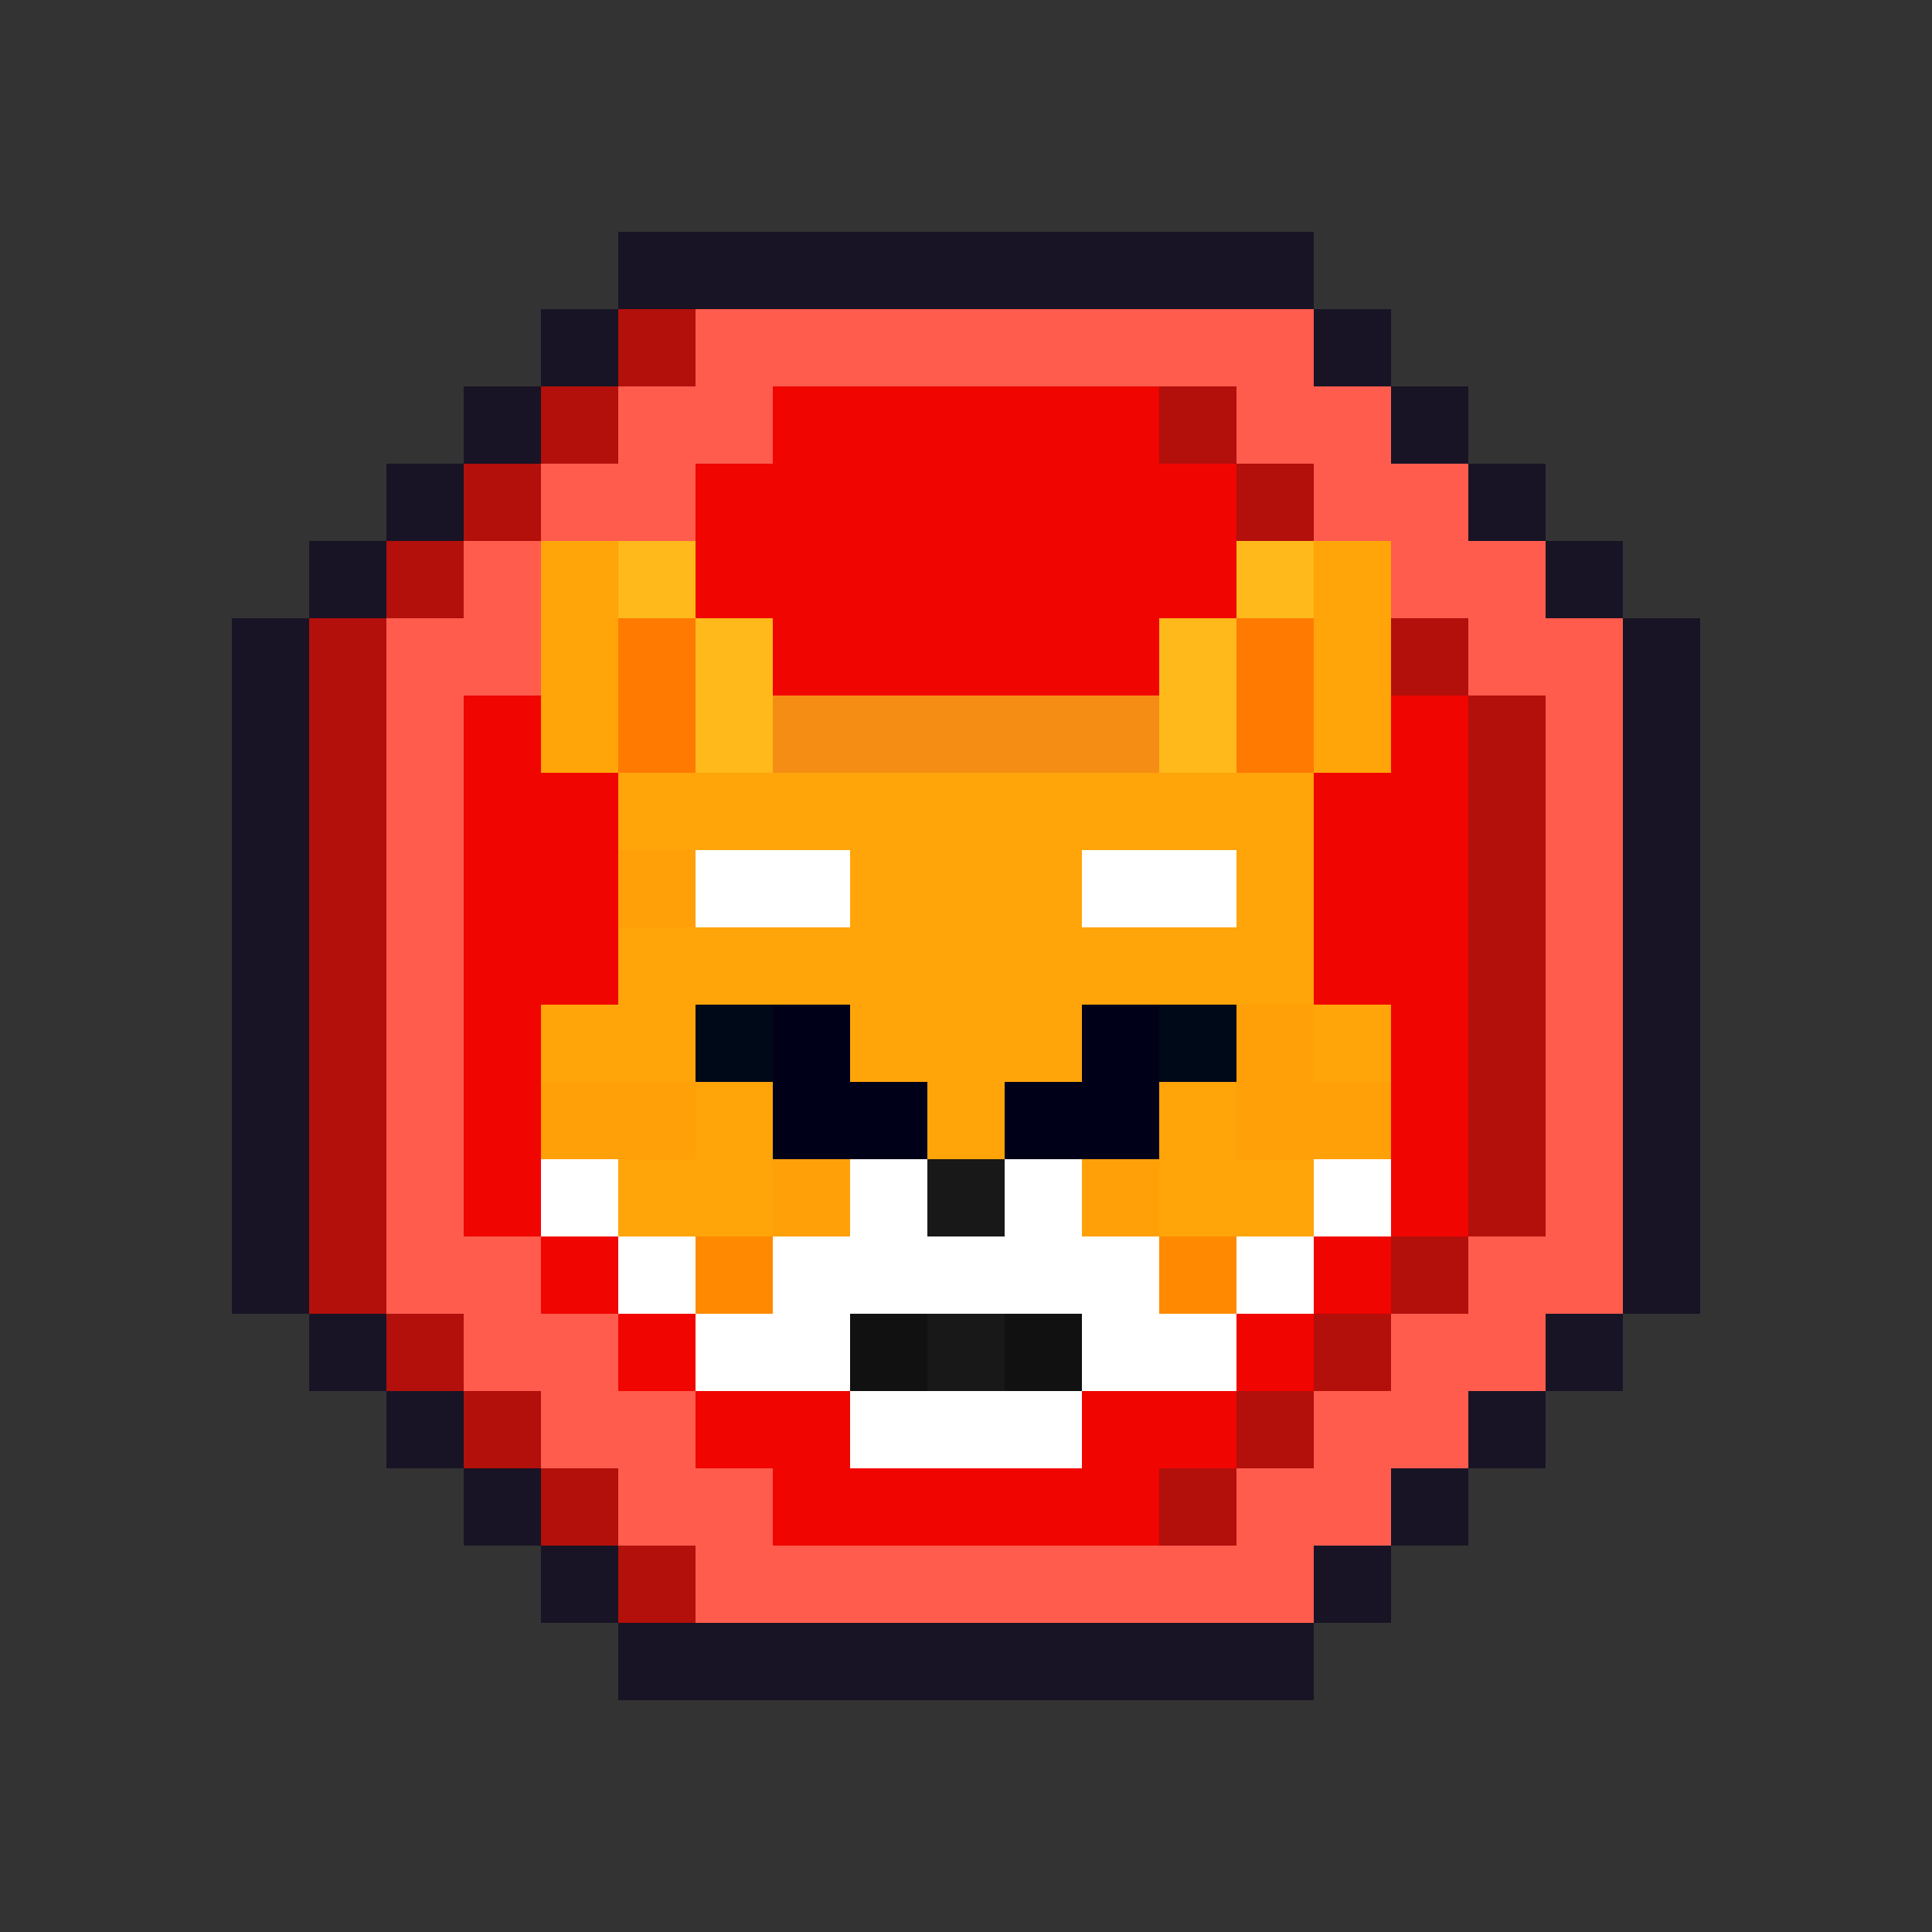 <?xml version="1.0" encoding="utf-8"?>
<!-- Generator: Adobe Illustrator 27.5.0, SVG Export Plug-In . SVG Version: 6.00 Build 0)  -->
<svg version="1.1" id="Layer_shiba" shape-rendering="crispEdges"
	 xmlns="http://www.w3.org/2000/svg" xmlns:xlink="http://www.w3.org/1999/xlink" x="0px" y="0px" viewBox="0 0 25 25"
	 style="enable-background:new 0 0 25 25;" xml:space="preserve">
<rect x="0" y="0" width="25" height="25" fill="#333333" stroke="none"/>
<style type="text/css">
	.stShiba0{fill:#181425;}
	.stShiba1{fill:#B30F0B;}
	.stShiba2{fill:#FFB91A;}
	.stShiba3{fill:#F00500;}
	.stShiba4{fill:#FFA409;}
	.stShiba5{fill:#FF7A00;}
	.stShiba6{fill:#F58D14;}
	.stShiba7{fill:#FFA009;}
	.stShiba8{fill:#FFFFFF;}
	.stShiba9{fill:#000918;}
	.stShiba10{fill:#000019;}
	.stShiba11{fill:#181818;}
	.stShiba12{fill:#FF5C4E;}
	.stShiba13{fill:#FF8900;}
	.stShiba14{fill:#111111;}
</style>
<g>
	<polygon class="stShiba0" points="10,4 11,4 12,4 13,4 14,4 15,4 16,4 17,4 17,3 16,3 15,3 14,3 13,3 12,3 11,3 10,3 9,3 8,3 8,4 9,4 	
		"/>
	<rect x="7" y="4" class="stShiba0" width="1" height="1"/>
	<rect x="8" y="4" class="stShiba1" width="1" height="1"/>
	<rect x="17" y="4" class="stShiba0" width="1" height="1"/>
	<rect x="6" y="5" class="stShiba0" width="1" height="1"/>
	<rect x="7" y="5" class="stShiba1" width="1" height="1"/>
	<rect x="15" y="5" class="stShiba1" width="1" height="1"/>
	<rect x="18" y="5" class="stShiba0" width="1" height="1"/>
	<rect x="5" y="6" class="stShiba0" width="1" height="1"/>
	<rect x="6" y="6" class="stShiba1" width="1" height="1"/>
	<rect x="16" y="6" class="stShiba1" width="1" height="1"/>
	<rect x="19" y="6" class="stShiba0" width="1" height="1"/>
	<rect x="4" y="7" class="stShiba0" width="1" height="1"/>
	<rect x="5" y="7" class="stShiba1" width="1" height="1"/>
	<rect x="8" y="7" class="stShiba2" width="1" height="1"/>
	<polygon class="stShiba3" points="10,8 10,9 11,9 12,9 13,9 14,9 15,9 15,8 16,8 16,7 16,6 15,6 15,5 14,5 13,5 12,5 11,5 10,5 10,6 
		9,6 9,7 9,8 	"/>
	<rect x="16" y="7" class="stShiba2" width="1" height="1"/>
	<rect x="20" y="7" class="stShiba0" width="1" height="1"/>
	<polygon class="stShiba4" points="7,9 7,10 8,10 8,9 8,8 8,7 7,7 7,8 	"/>
	<polygon class="stShiba4" points="17,9 17,10 18,10 18,9 18,8 18,7 17,7 17,8 	"/>
	<rect x="18" y="8" class="stShiba1" width="1" height="1"/>
	<polygon class="stShiba0" points="21,8 21,9 21,10 21,11 21,12 21,13 21,14 21,15 21,16 21,17 22,17 22,16 22,15 22,14 22,13 22,12 
		22,11 22,10 22,9 22,8 	"/>
	<polygon class="stShiba5" points="9,9 9,8 8,8 8,9 8,10 9,10 	"/>
	<polygon class="stShiba2" points="9,10 10,10 10,9 10,8 9,8 9,9 	"/>
	<polygon class="stShiba6" points="11,10 12,10 13,10 14,10 15,10 15,9 14,9 13,9 12,9 11,9 10,9 10,10 	"/>
	<polygon class="stShiba2" points="16,10 16,9 16,8 15,8 15,9 15,10 	"/>
	<polygon class="stShiba5" points="16,10 17,10 17,9 17,8 16,8 16,9 	"/>
	<polygon class="stShiba3" points="18,10 17,10 17,11 17,12 17,13 18,13 18,14 18,15 18,16 19,16 19,15 19,14 19,13 19,12 19,11 19,10 
		19,9 18,9 	"/>
	<path class="stShiba4" d="M9,11h1h1v1h-1H9H8v1H7v1h1h1v-1h1h1v1h1v1h1v-1h1v-1h1h1h1v-1v-1v-1h-1h-1h-1h-1h-1h-1h-1H9H8v1H9z M15,11h1
		v1h-1h-1v-1H15z"/>
	<polygon class="stShiba1" points="19,11 19,12 19,13 19,14 19,15 19,16 20,16 20,15 20,14 20,13 20,12 20,11 20,10 20,9 19,9 19,10 	"/>
	<rect x="8" y="11" class="stShiba7" width="1" height="1"/>
	<polygon class="stShiba8" points="10,12 11,12 11,11 10,11 9,11 9,12 	"/>
	<polygon class="stShiba8" points="15,12 16,12 16,11 15,11 14,11 14,12 	"/>
	<rect x="9" y="13" class="stShiba9" width="1" height="1"/>
	<rect x="15" y="13" class="stShiba9" width="1" height="1"/>
	<polygon class="stShiba7" points="16,14 16,15 17,15 18,15 18,14 17,14 17,13 16,13 	"/>
	<rect x="17" y="13" class="stShiba4" width="1" height="1"/>
	<polygon class="stShiba3" points="7,14 7,13 8,13 8,12 8,11 8,10 7,10 7,9 6,9 6,10 6,11 6,12 6,13 6,14 6,15 6,16 7,16 7,15 	"/>
	<polygon class="stShiba7" points="9,14 8,14 7,14 7,15 8,15 9,15 	"/>
	<polygon class="stShiba4" points="10,14 9,14 9,15 8,15 8,16 9,16 10,16 10,15 	"/>
	<polygon class="stShiba10" points="11,14 11,13 10,13 10,14 10,15 11,15 12,15 12,14 	"/>
	<polygon class="stShiba10" points="15,14 15,13 14,13 14,14 13,14 13,15 14,15 15,15 	"/>
	<polygon class="stShiba0" points="4,15 4,14 4,13 4,12 4,11 4,10 4,9 4,8 3,8 3,9 3,10 3,11 3,12 3,13 3,14 3,15 3,16 3,17 4,17 4,16 	
		"/>
	<rect x="7" y="15" class="stShiba8" width="1" height="1"/>
	<rect x="10" y="15" class="stShiba7" width="1" height="1"/>
	<rect x="12" y="15" class="stShiba11" width="1" height="1"/>
	<rect x="14" y="15" class="stShiba7" width="1" height="1"/>
	<polygon class="stShiba4" points="16,15 16,14 15,14 15,15 15,16 16,16 17,16 17,15 	"/>
	<rect x="17" y="15" class="stShiba8" width="1" height="1"/>
	<polygon class="stShiba12" points="21,15 21,14 21,13 21,12 21,11 21,10 21,9 21,8 20,8 20,7 19,7 19,6 18,6 18,5 17,5 17,4 16,4 15,4 
		14,4 13,4 12,4 11,4 10,4 9,4 9,5 8,5 8,6 7,6 7,7 8,7 9,7 9,6 10,6 10,5 11,5 12,5 13,5 14,5 15,5 16,5 16,6 17,6 17,7 18,7 18,8 
		19,8 19,9 20,9 20,10 20,11 20,12 20,13 20,14 20,15 20,16 19,16 19,17 18,17 18,18 17,18 17,19 16,19 16,20 15,20 14,20 13,20 
		12,20 11,20 10,20 10,19 9,19 9,18 8,18 8,17 7,17 7,16 6,16 6,15 6,14 6,13 6,12 6,11 6,10 6,9 7,9 7,8 7,7 6,7 6,8 5,8 5,9 5,10 
		5,11 5,12 5,13 5,14 5,15 5,16 5,17 6,17 6,18 7,18 7,19 8,19 8,20 9,20 9,21 10,21 11,21 12,21 13,21 14,21 15,21 16,21 17,21 
		17,20 18,20 18,19 19,19 19,18 20,18 20,17 21,17 21,16 	"/>
	<polygon class="stShiba1" points="5,16 5,15 5,14 5,13 5,12 5,11 5,10 5,9 5,8 4,8 4,9 4,10 4,11 4,12 4,13 4,14 4,15 4,16 4,17 5,17 	
		"/>
	<rect x="7" y="16" class="stShiba3" width="1" height="1"/>
	<rect x="8" y="16" class="stShiba8" width="1" height="1"/>
	<rect x="9" y="16" class="stShiba13" width="1" height="1"/>
	<rect x="15" y="16" class="stShiba13" width="1" height="1"/>
	<rect x="16" y="16" class="stShiba8" width="1" height="1"/>
	<rect x="17" y="16" class="stShiba3" width="1" height="1"/>
	<rect x="18" y="16" class="stShiba1" width="1" height="1"/>
	<rect x="4" y="17" class="stShiba0" width="1" height="1"/>
	<rect x="5" y="17" class="stShiba1" width="1" height="1"/>
	<rect x="8" y="17" class="stShiba3" width="1" height="1"/>
	<polygon class="stShiba8" points="11,18 11,17 12,17 13,17 14,17 14,18 15,18 16,18 16,17 15,17 15,16 14,16 14,15 13,15 13,16 12,16 
		12,15 11,15 11,16 10,16 10,17 9,17 9,18 10,18 	"/>
	<rect x="11" y="17" class="stShiba14" width="1" height="1"/>
	<rect x="12" y="17" class="stShiba11" width="1" height="1"/>
	<rect x="13" y="17" class="stShiba14" width="1" height="1"/>
	<rect x="16" y="17" class="stShiba3" width="1" height="1"/>
	<rect x="17" y="17" class="stShiba1" width="1" height="1"/>
	<rect x="20" y="17" class="stShiba0" width="1" height="1"/>
	<rect x="5" y="18" class="stShiba0" width="1" height="1"/>
	<rect x="6" y="18" class="stShiba1" width="1" height="1"/>
	<polygon class="stShiba8" points="12,18 11,18 11,19 12,19 13,19 14,19 14,18 13,18 	"/>
	<polygon class="stShiba3" points="15,18 14,18 14,19 13,19 12,19 11,19 11,18 10,18 9,18 9,19 10,19 10,20 11,20 12,20 13,20 14,20 
		15,20 15,19 16,19 16,18 	"/>
	<rect x="16" y="18" class="stShiba1" width="1" height="1"/>
	<rect x="19" y="18" class="stShiba0" width="1" height="1"/>
	<rect x="6" y="19" class="stShiba0" width="1" height="1"/>
	<rect x="7" y="19" class="stShiba1" width="1" height="1"/>
	<rect x="15" y="19" class="stShiba1" width="1" height="1"/>
	<rect x="18" y="19" class="stShiba0" width="1" height="1"/>
	<rect x="7" y="20" class="stShiba0" width="1" height="1"/>
	<rect x="8" y="20" class="stShiba1" width="1" height="1"/>
	<rect x="17" y="20" class="stShiba0" width="1" height="1"/>
	<polygon class="stShiba0" points="15,21 14,21 13,21 12,21 11,21 10,21 9,21 8,21 8,22 9,22 10,22 11,22 12,22 13,22 14,22 15,22 16,22 
		17,22 17,21 16,21 	"/>
</g>
</svg>
